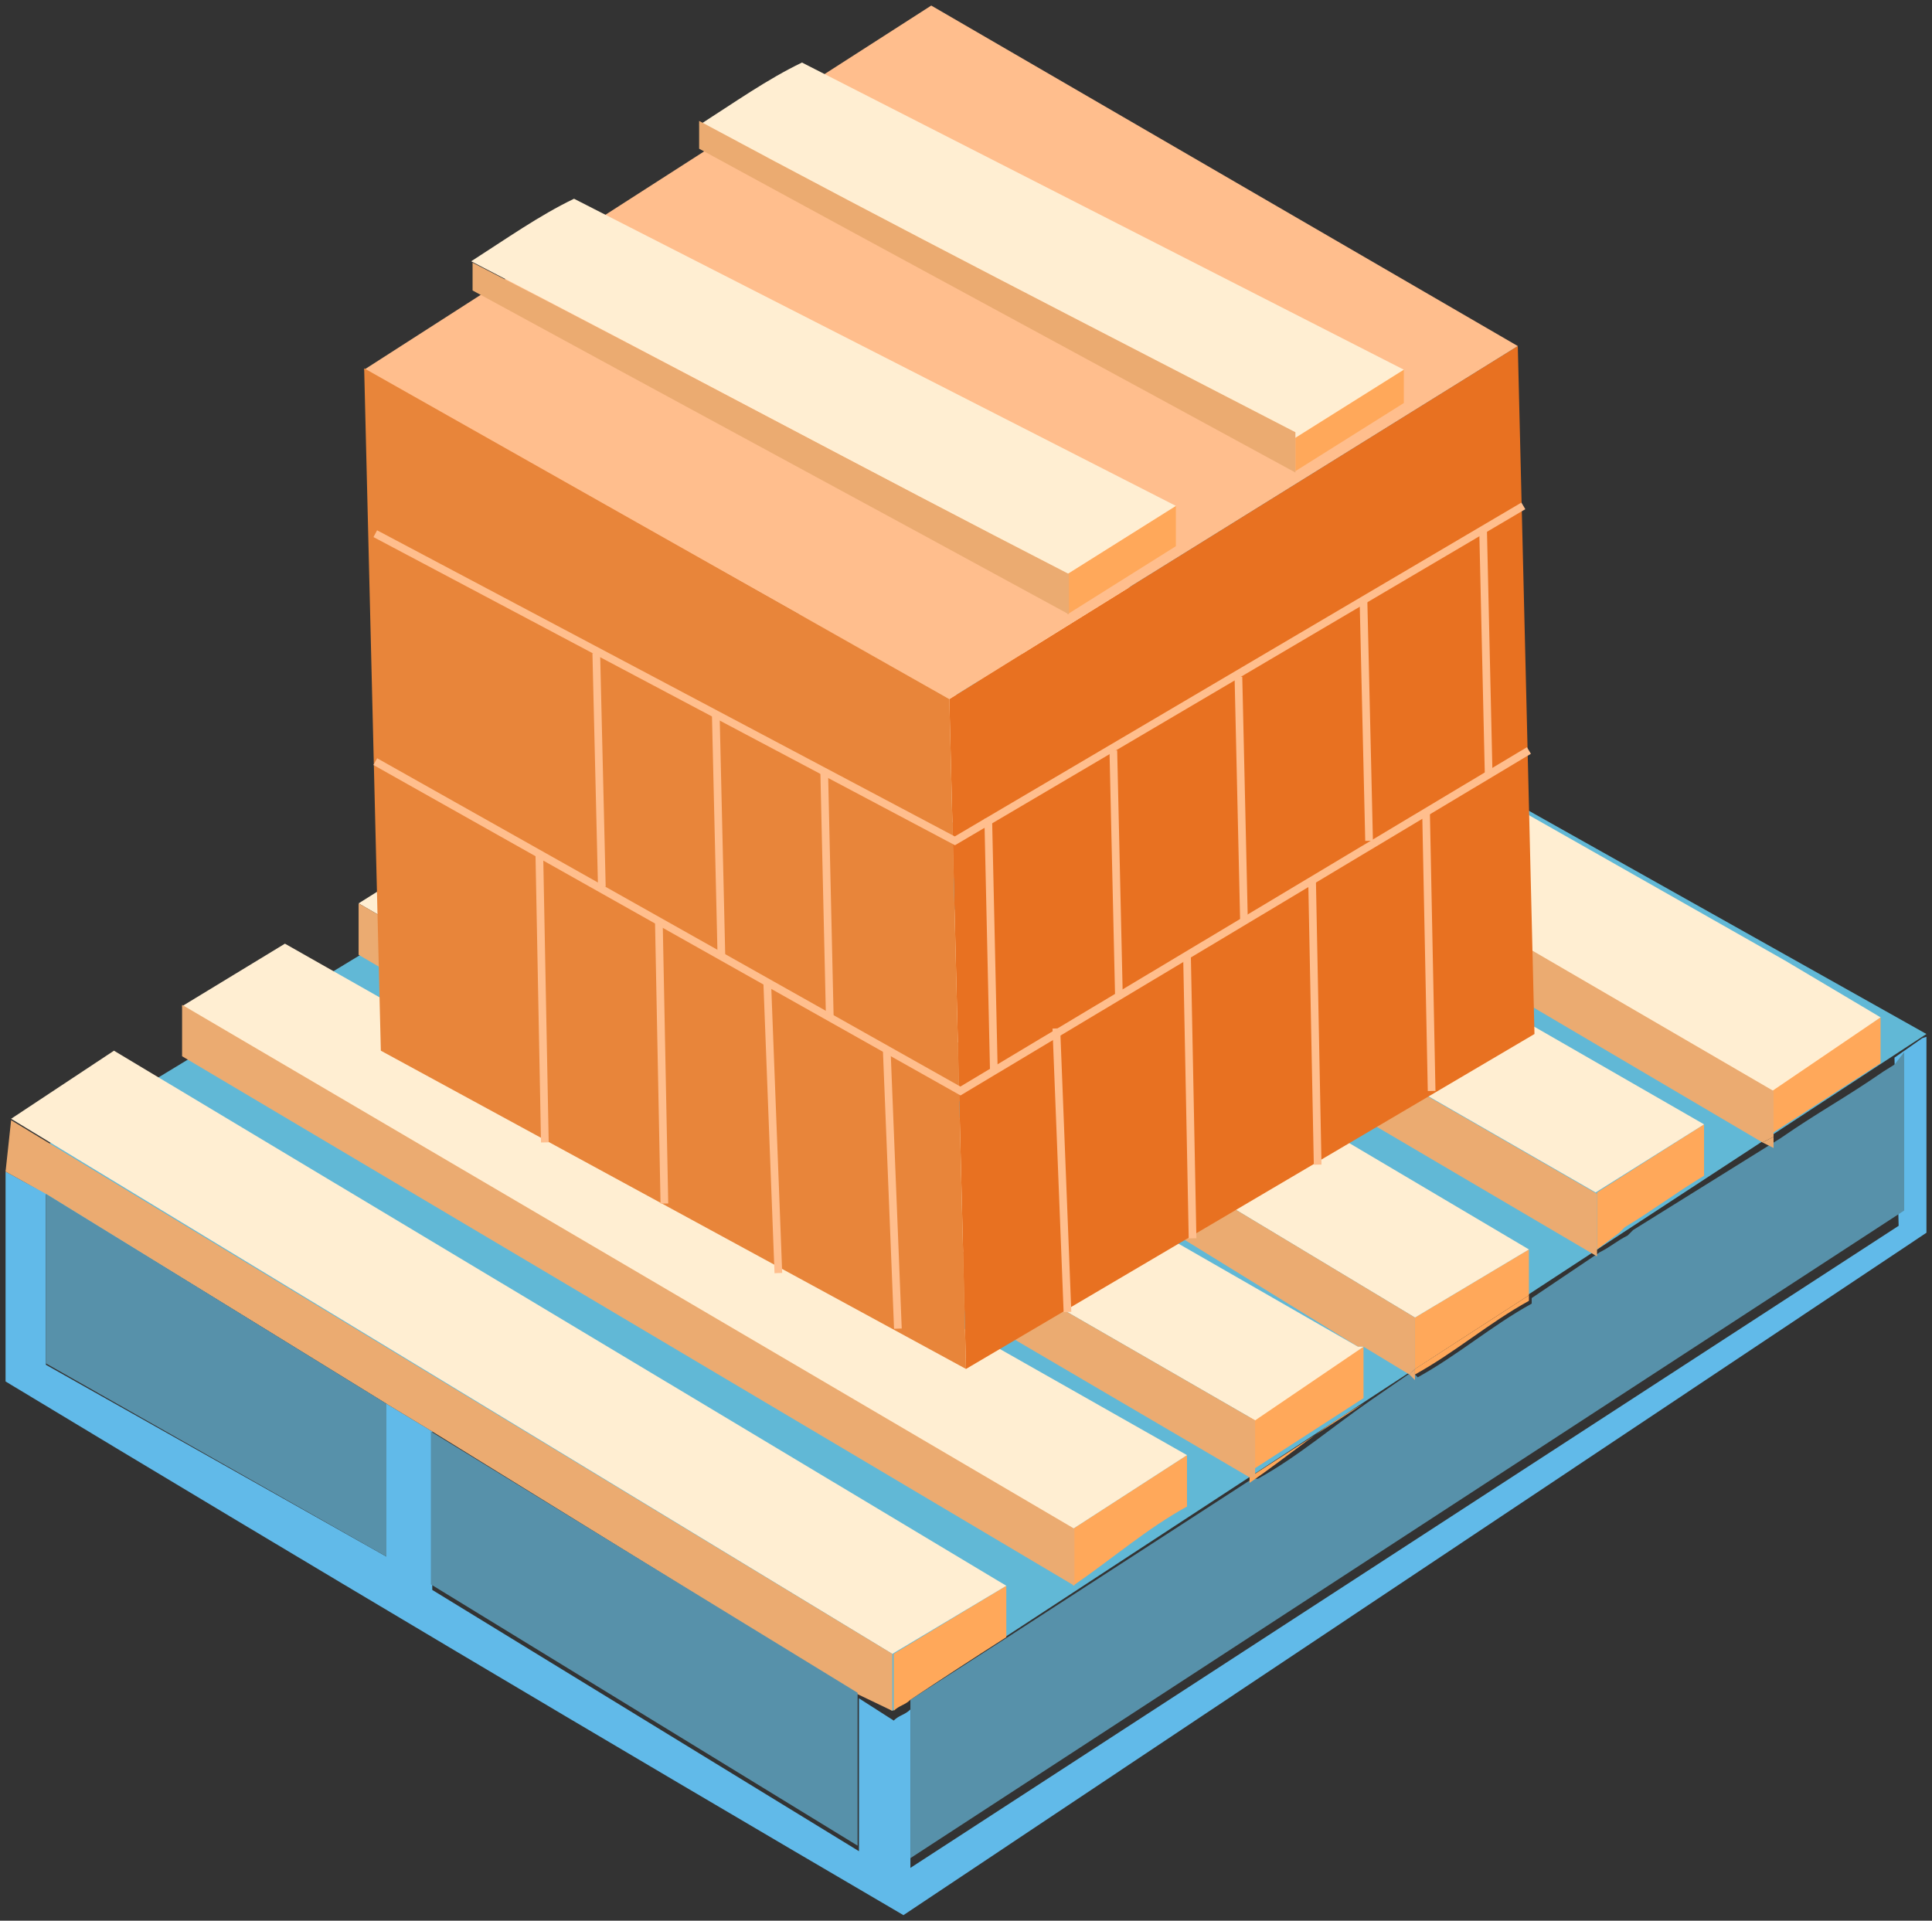 <?xml version="1.0" encoding="utf-8"?>
<!-- Generator: Adobe Illustrator 21.0.0, SVG Export Plug-In . SVG Version: 6.00 Build 0)  -->
<svg version="1.1" id="图层_1" xmlns="http://www.w3.org/2000/svg" xmlns:xlink="http://www.w3.org/1999/xlink" x="0px" y="0px"
	 viewBox="0 0 139 138.2" style="enable-background:new 0 0 139 138.2;" xml:space="preserve">
<rect x="0" y="0" width="139" height="138.2" fill="#333333" stroke="none"/>
<style type="text/css">
	.st0{clip-path:url(#SVGID_2_);}
	.st1{fill:#61B8D6;}
	.st2{fill:#61BAE9;}
	.st3{fill:#5791AA;}
	.st4{fill:#FFA85A;}
	.st5{fill:#FFEED2;}
	.st6{fill:#EBAB71;}
	.st7{fill:#E87121;}
	.st8{fill:#FFBE8D;}
	.st9{fill:#E8853A;}
	.st10{fill:none;stroke:#FFBE8D;stroke-width:0.553;stroke-miterlimit:10;}
</style>
<g>
	<defs>
		<rect id="SVGID_1_" width="139" height="138.2"/>
	</defs>
	<clipPath id="SVGID_2_">
		<use xlink:href="#SVGID_1_"  style="overflow:visible;"/>
	</clipPath>
	<g class="st0">
		<path class="st1" d="M0.4,84.2l74.8-45.4l63.4,35.6l-74.4,48.7L0.4,84.2z"/>
		<path class="st2" d="M138.6,74.6v14.1L65,137.8c-21.7-12.7-42.9-25.3-64.6-38.4c0-5.3,0-10.2,0-15.1l2.9,1.6v12.3L27.8,112v-11
			l3.3,2v11.4l30.7,18.8v-11l2.5,1.6c0.4-0.4,0.8-0.4,1.2-0.8v11.4l71.1-46.2l-0.3-12.1l2-1.4L138.6,74.6z"/>
		<path class="st3" d="M137,75.7v11.4l-71.5,46.6v-11.4c2.5-1.6,4.5-2.9,7-4.5l17.6-11.4h0.4c2.9-1.6,5.3-3.7,8.2-5.7l2.9-2l0.4,0.4
			c2.9-1.6,5.3-3.7,8.2-5.3v-0.4l4.9-3.3c0.8-0.4,1.2-0.8,2-1.2l0.4-0.4l9.8-6.1l0.8-0.5c2.9-2,4.5-2.8,7.4-4.8l0.8-0.5L137,75.7z"
			/>
		<path class="st4" d="M135.3,73.2c0,1.2,0,2,0,3.3l-8.2,5.3v-3.3L135.3,73.2z"/>
		<path class="st5" d="M135.3,73.2l-7.8,5.3L63,40.9l7.8-4.5l57.6,32.7L135.3,73.2z"/>
		<path class="st6" d="M127.6,81.8v0.8l-0.8-0.4L127.6,81.8z"/>
		<path class="st6" d="M127.6,78.5v3.3l-0.8,0.4L63,44.6v-3.7L127.6,78.5z"/>
		<path class="st4" d="M122.6,80.9c0,1.2,0,2.5,0,3.7c-2,1.2-3.7,2.5-5.7,3.7l-0.4,0.4l-1.6,1.2v-4.1L122.6,80.9z"/>
		<path class="st5" d="M122.6,80.9l-7.8,4.9L50.3,48.7l7.8-4.9L122.6,80.9z"/>
		<path class="st4" d="M116.5,88.7c-0.8,0.4-1.2,0.8-2,1.2L116.5,88.7z"/>
		<path class="st6" d="M114.9,85.9v4.1v0.4l-64.6-38v-3.7L114.9,85.9z"/>
		<path class="st4" d="M110,93.2v0.4c-2.9,1.6-5.3,3.7-8.2,5.3v-0.4L110,93.2z"/>
		<path class="st4" d="M110,89.9c0,1.2,0,2,0,3.3l-8.2,5.3v-3.7L110,89.9z"/>
		<path class="st5" d="M110,89.9l-8.2,4.9L38,56.4l7.8-4.5L110,89.9z"/>
		<path class="st6" d="M101.8,94.8v3.7l-0.4,0.4l-3.3-2h-0.4L38,60.1v-3.7L101.8,94.8z"/>
		<path class="st6" d="M101.4,98.9l0.4-0.4v0.8L101.4,98.9z"/>
		<path class="st4" d="M98.1,96.9c0,1.2,0,2.5,0,3.7l-8.2,5.3v-4.1L98.1,96.9z"/>
		<path class="st4" d="M98.1,101c-2.9,1.6-5.3,3.7-8.2,5.7v-0.4L98.1,101z"/>
		<path class="st5" d="M97.7,96.9h0.4l-7.8,5.3L25.8,65l7.8-4.9L97.7,96.9z"/>
		<path class="st6" d="M90.3,102.2v4.1h-0.4L25.8,68.7V65L90.3,102.2z"/>
		<path class="st4" d="M85.4,104.7c0,1.2,0,2.5,0,3.7c-2.9,1.6-5.3,3.7-8.2,5.7V110L85.4,104.7z"/>
		<path class="st5" d="M85.4,104.7l-8.2,5.3L13.1,72.4l7.4-4.5L85.4,104.7z"/>
		<path class="st6" d="M77.3,110v4.1L13.1,76v-3.7L77.3,110z"/>
		<path class="st4" d="M72.4,114.1c0,1.2,0,2.5,0,3.7c-2.5,1.6-4.5,2.9-6.9,4.5c-0.4,0.4-0.8,0.4-1.2,0.8V119L72.4,114.1z"/>
		<path class="st5" d="M72.4,114.1l-8.2,4.9L0.8,80.5l7.4-4.9L72.4,114.1z"/>
		<path class="st6" d="M64.2,119v4.1l-2.5-1.2L31.1,103l-3.3-2L3.3,85.9l-2.9-1.6l0.4-3.7L64.2,119z"/>
		<path class="st3" d="M61.7,121.8v11l-30.7-18.8v-11L61.7,121.8z"/>
		<path class="st3" d="M27.8,101v11L3.3,98.1V85.9L27.8,101z"/>
		<path class="st7" d="M109.2,24.9l1.2,49.5L69.5,98.5l-1.2-48.2L109.2,24.9z"/>
		<path class="st8" d="M109.2,24.9L68.3,50.3L26.2,26.6L67,0.4L109.2,24.9z"/>
		<path class="st9" d="M68.3,50.3l1.2,48.2L27.4,75.6l-1.2-49.1L68.3,50.3z"/>
		<path class="st4" d="M84.6,36.4v2.9l-7.8,4.9v-2.9L84.6,36.4z"/>
		<path class="st5" d="M84.6,36.4l-7.8,4.9c-14.3-7.4-28.6-15.1-42.9-22.5c2.5-1.6,4.9-3.3,7.4-4.5L84.6,36.4z"/>
		<path class="st6" d="M76.9,41.3v2.9c-14.3-7.8-28.6-15.5-42.9-23.3c0-0.8,0-1.2,0-2C48.2,26.2,62.5,33.9,76.9,41.3z"/>
		<path class="st4" d="M101,26.6V29l-7.8,4.9v-2.9L101,26.6z"/>
		<path class="st5" d="M101,26.6l-7.8,4.9C78.9,24.1,64.6,16.4,50.3,9c2.5-1.6,4.9-3.3,7.4-4.5L101,26.6z"/>
		<path class="st6" d="M93.2,31.1v2.9c-14.3-7.8-28.6-15.5-42.9-23.3c0-0.8,0-1.2,0-2C64.6,16.4,78.9,23.7,93.2,31.1z"/>
		<path class="st10" d="M42.9,47l0.4,16.8"/>
		<path class="st10" d="M51.5,51.5l0.4,17.2"/>
		<path class="st10" d="M59.3,55.6l0.4,17.6"/>
		<path class="st10" d="M80.1,54l0.4,17.6"/>
		<path class="st10" d="M89.1,48.7l0.4,17.6"/>
		<path class="st10" d="M98.1,43.3l0.4,17.2"/>
		<path class="st10" d="M106.7,38l0.4,17.6"/>
		<path class="st10" d="M71.1,58.9l0.4,18"/>
		<path class="st10" d="M27,38.4l41.7,22.1l40.9-24.1"/>
		<path class="st10" d="M27,54.8l42.1,23.7L110,54"/>
		<path class="st10" d="M38.8,61.3l0.4,20.9"/>
		<path class="st10" d="M47.4,66.2l0.4,20.4"/>
		<path class="st10" d="M55.2,70.7L56,91.6"/>
		<path class="st10" d="M63.8,75.6l0.8,20"/>
		<path class="st10" d="M76,74l0.8,20.4"/>
		<path class="st10" d="M85.4,68.7l0.4,20.4"/>
		<path class="st10" d="M94.4,63.4l0.4,20.4"/>
		<path class="st10" d="M102.6,58.5l0.4,20"/>
	</g>
</g>
</svg>
